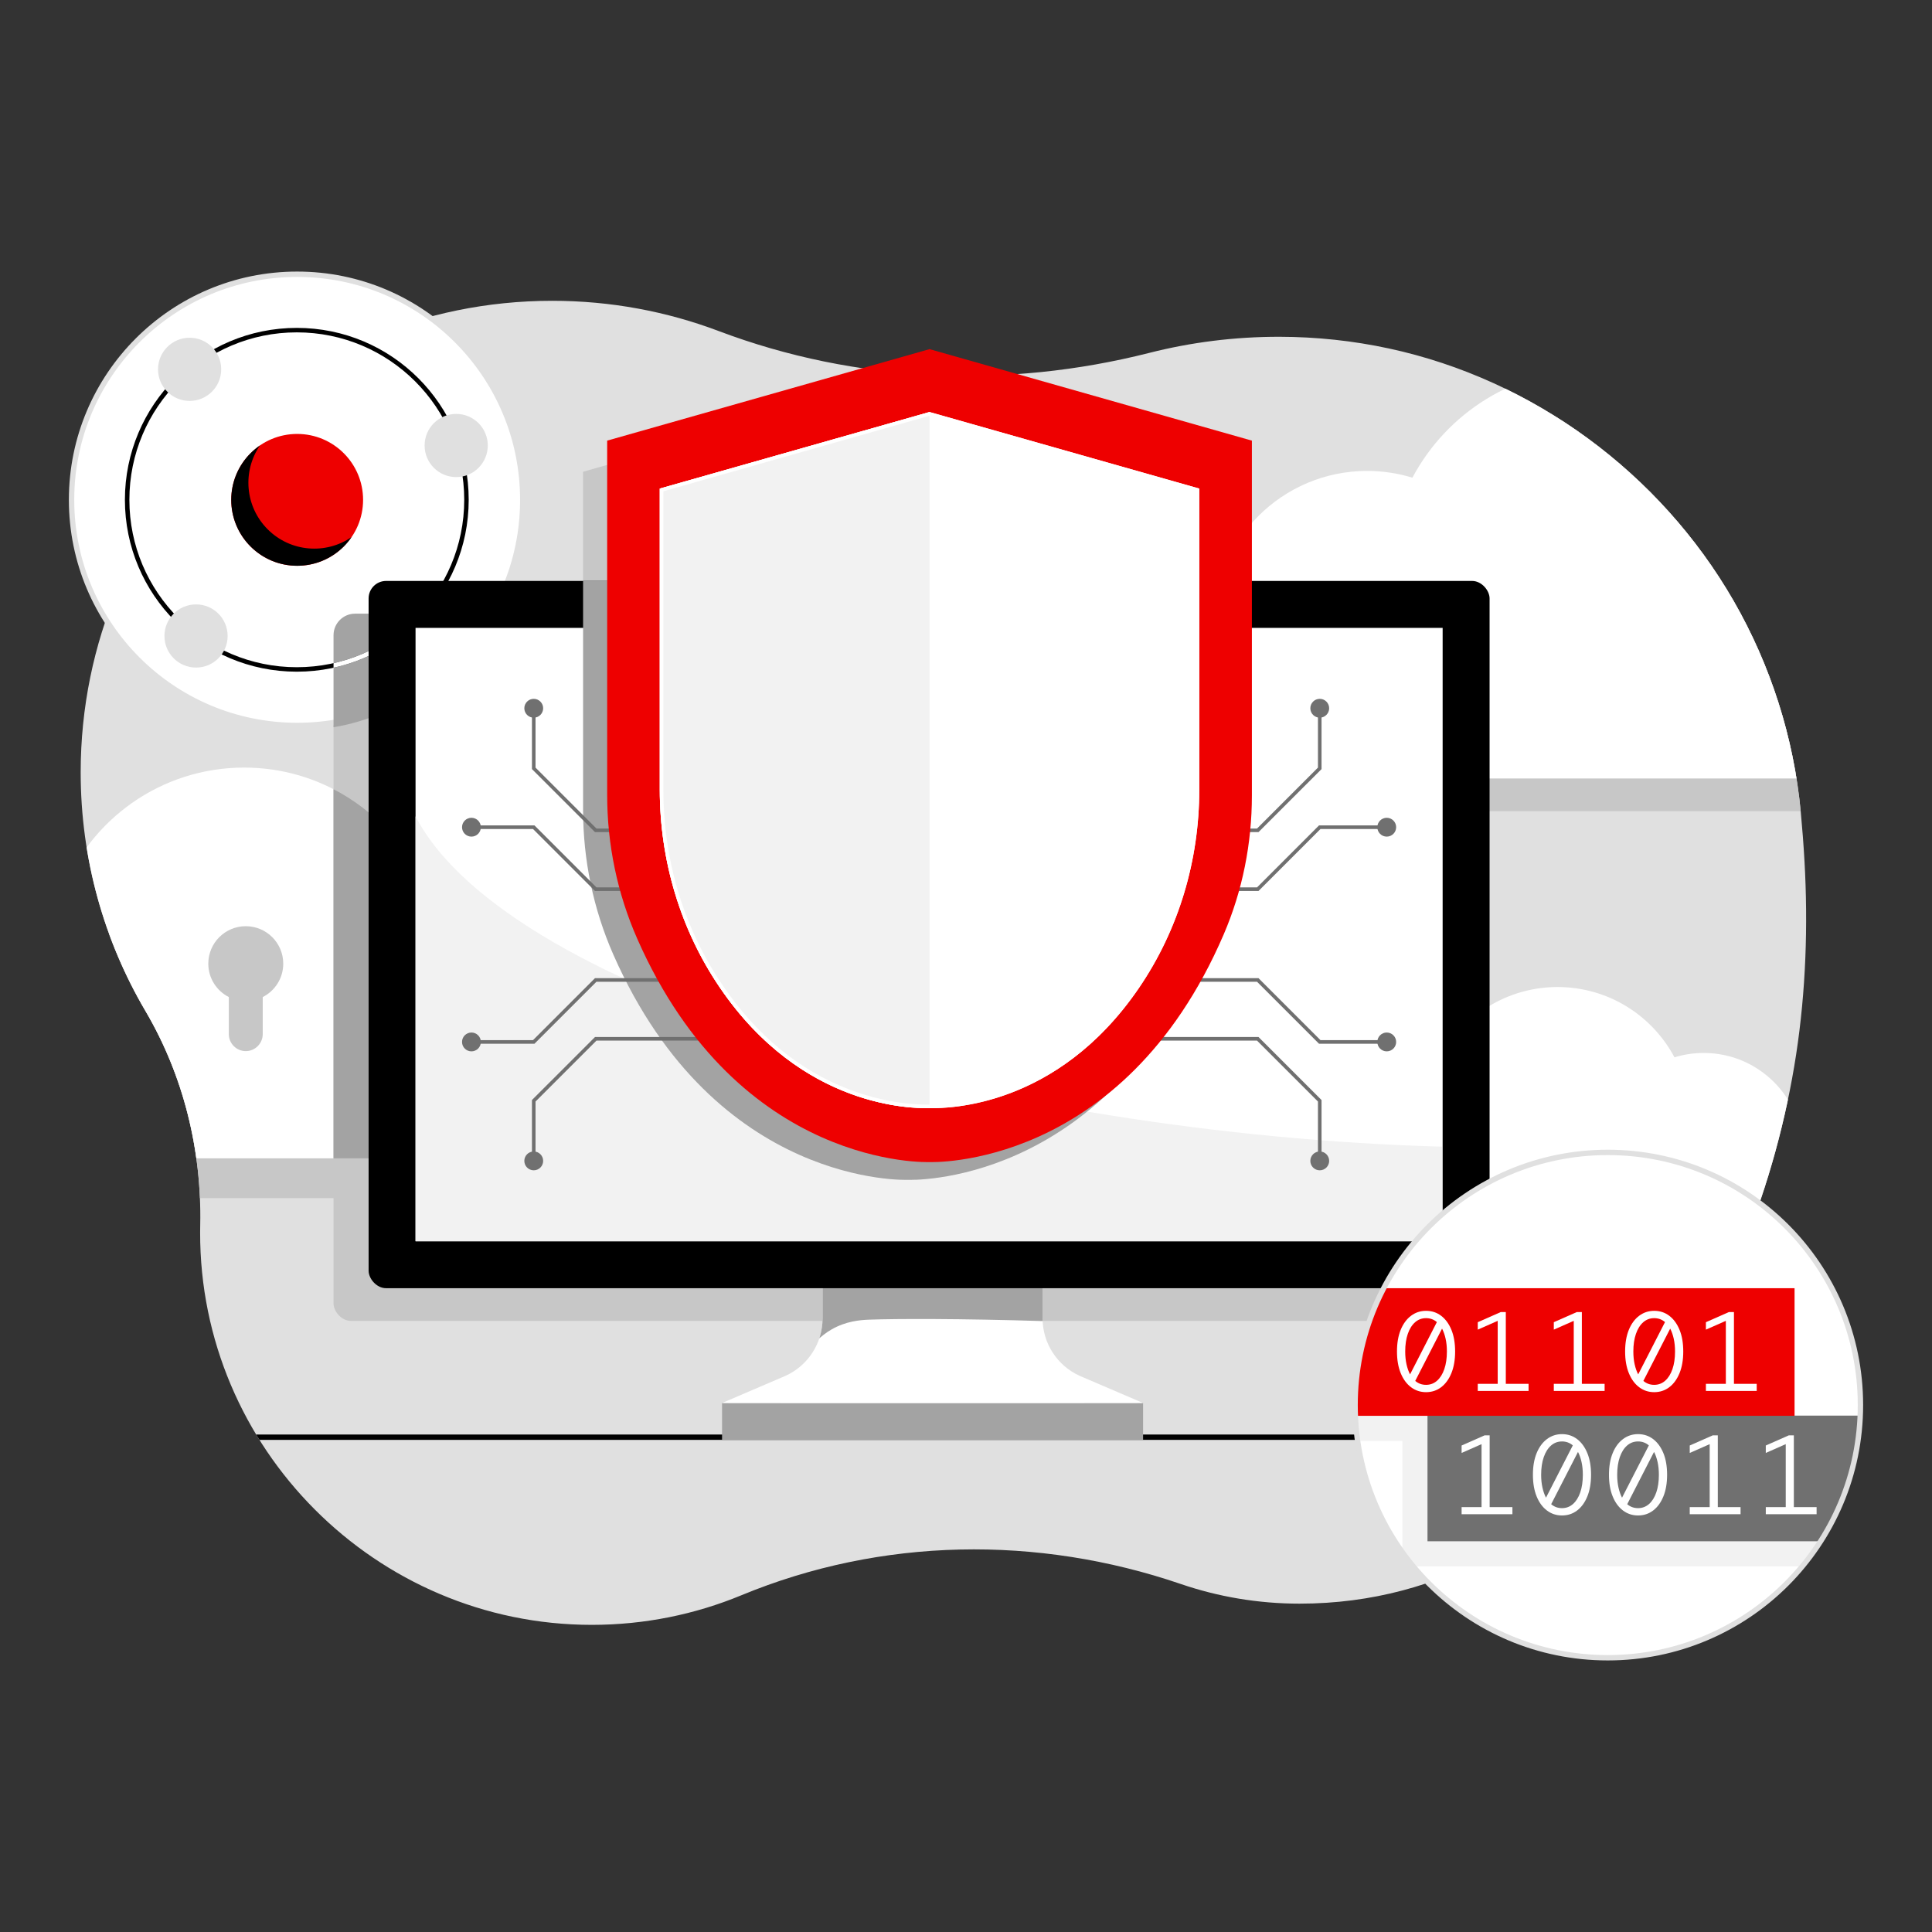 <?xml version="1.0" encoding="UTF-8"?><svg id="c" xmlns="http://www.w3.org/2000/svg" width="1080" height="1080" xmlns:xlink="http://www.w3.org/1999/xlink" viewBox="0 0 1080 1080"><rect x="0" y="0" width="1080" height="1080" fill="#333333" stroke="none"/><title>Security 2</title>
<desc>security, secure, private, privacy, clouds, lines, nodes, monitor, code</desc>
<defs><style>.bo,.bp,.bq,.br,.bs,.bt{fill:none;}.bo,.bq,.br,.bs,.bu{stroke-miterlimit:10;}.bo,.bu{stroke:#e0e0e0;}.bo,.bu,.bt{stroke-width:3px;}.bp,.bv,.bw,.bx,.by,.bz,.ca,.cb,.cc{stroke-width:0px;}.bq{stroke:#fff;}.bq,.br{stroke-width:2.5px;}.br,.bt{stroke:#000;}.bs{stroke:#707070;stroke-width:2px;}.cd{clip-path:url(#p);}.ce{clip-path:url(#j);}.cf{clip-path:url(#x);}.cg{clip-path:url(#f);}.ch{clip-path:url(#ag);}.ci{clip-path:url(#am);}.cj{clip-path:url(#bf);}.bu,.cb{fill:#fff;}.bw{fill:#f2f2f2;}.bx{fill:#707070;}.by{fill:#a3a3a3;}.bz{fill:#c7c7c7;}.ca{fill:#e0e0e0;}.cc{fill:#e00;}.bt{stroke-linecap:round;stroke-linejoin:round;}</style><clipPath id="f"><path id="g" class="bp" d="m1008.721,481.377c-.514-9.098-1.21-18.208-2.062-27.334-3.877-41.526-16.783-82.034-37.581-118.181-41.1-71.428-111.984-123.663-192.607-141.052-20.079-4.331-40.612-6.513-61.152-6.548-25.14-.042-49.542,3.082-72.832,8.996-79.705,20.239-163.816,16.836-240.75-12.209-28.935-10.924-60.296-16.902-93.056-16.902-145.573,0-263.584,118.01-263.584,263.584,0,48.683,13.202,94.279,36.219,133.411,21.28,36.181,31.474,77.646,30.605,119.612-.028,1.361-.044,2.726-.047,4.093-.285,120.672,98.259,219.459,218.931,219.459,29.616,0,57.856-5.881,83.619-16.539,78.293-32.39,165.524-33.683,245.701-6.284,20.805,7.11,43.117,10.968,66.335,10.968,161.883.002,255.774-164.898,277.567-306.839,5.472-35.642,6.727-72.271,4.695-108.237Z"/></clipPath><clipPath id="j"><path class="bp" d="m1008.721,481.377c-.514-9.098-1.21-18.208-2.062-27.334-3.877-41.526-16.783-82.034-37.581-118.181-41.1-71.428-111.984-123.663-192.607-141.052-20.079-4.331-40.612-6.513-61.152-6.548-25.14-.042-49.542,3.082-72.832,8.996-79.705,20.239-163.816,16.836-240.75-12.209-28.935-10.924-60.296-16.902-93.056-16.902-145.573,0-263.584,118.01-263.584,263.584,0,48.683,13.202,94.279,36.219,133.411,21.28,36.181,31.474,77.646,30.605,119.612-.028,1.361-.044,2.726-.047,4.093-.285,120.672,98.259,219.459,218.931,219.459,29.616,0,57.856-5.881,83.619-16.539,78.293-32.39,165.524-33.683,245.701-6.284,20.805,7.11,43.117,10.968,66.335,10.968,161.883.002,255.774-164.898,277.567-306.839,5.472-35.642,6.727-72.271,4.695-108.237Z"/></clipPath><clipPath id="p"><path class="bp" d="m257.07,483.488c-8.397,0-16.498,1.268-24.127,3.613-13.108-24.652-35.383-43.683-62.278-52.549v212.95h86.405c45.291,0,82.007-36.716,82.007-82.007s-36.716-82.007-82.007-82.007Z"/></clipPath><clipPath id="x"><path class="bp" d="m275.024,343.043h-76.527c-6.654,0-12.049,5.394-12.049,12.049v48.808c37.793-6.126,69.952-29.045,88.576-60.856Z"/></clipPath><clipPath id="ag"><path class="bp" d="m603.757,769.196c-12.739-5.663-20.948-18.296-20.948-32.237v-76.571h-122.981v76.571c0,13.941-8.209,26.574-20.948,32.237l-35.233,15.097,60.082.059h115.18l60.082-.059-35.233-15.097Z"/></clipPath><clipPath id="am"><rect class="bp" x="206.052" y="324.751" width="626.635" height="395.358" rx="9.769" ry="9.769"/></clipPath><clipPath id="bf"><circle id="bg" class="bp" cx="898.753" cy="785.446" r="141.247"/></clipPath></defs><path id="d" class="ca" d="m1008.721,481.377c-.514-9.098-1.21-18.208-2.062-27.334-3.877-41.526-16.783-82.034-37.581-118.181-41.1-71.428-111.984-123.663-192.607-141.052-20.079-4.331-40.612-6.513-61.152-6.548-25.14-.042-49.542,3.082-72.832,8.996-79.705,20.239-163.816,16.836-240.75-12.209-28.935-10.924-60.296-16.902-93.056-16.902-145.573,0-263.584,118.01-263.584,263.584,0,48.683,13.202,94.279,36.219,133.411,21.28,36.181,31.474,77.646,30.605,119.612-.028,1.361-.044,2.726-.047,4.093-.285,120.672,98.259,219.459,218.931,219.459,29.616,0,57.856-5.881,83.619-16.539,78.293-32.39,165.524-33.683,245.701-6.284,20.805,7.11,43.117,10.968,66.335,10.968,161.883.002,255.774-164.898,277.567-306.839,5.472-35.642,6.727-72.271,4.695-108.237Z"/><g id="e"><g class="cg"><path id="h" class="cb" d="m952.38,588.607c-5.688,0-11.175.859-16.342,2.447-12.43-23.376-37.023-39.3-65.346-39.3-31.504,0-58.391,19.702-69.056,47.45-20.135.67-37.272,13.169-44.668,30.78-2.816-.721-5.767-1.105-8.808-1.105-19.557,0-35.411,15.854-35.411,35.411s15.854,35.411,35.411,35.411c9.682,0,189.743,0,204.22,0,30.678,0,55.547-24.869,55.547-55.547s-24.869-55.547-55.547-55.547Z"/></g></g><g id="i"><g class="ce"><path id="k" class="bz" d="m787.995,281.542c8.802,0,17.292,1.329,25.289,3.787,19.235-36.174,57.293-60.815,101.121-60.815,48.752,0,90.358,30.489,106.862,73.428,31.158,1.037,57.678,20.378,69.122,47.632,4.358-1.116,8.925-1.711,13.631-1.711,30.263,0,54.797,24.533,54.797,54.797,0,30.264-24.534,54.797-54.797,54.797-14.982,0-293.623,0-316.025,0-47.473,0-85.958-38.485-85.958-85.958,0-47.473,38.484-85.958,85.958-85.958Z"/><g id="l"><path id="m" class="cb" d="m764.255,263.25c8.802,0,17.292,1.329,25.289,3.787,19.235-36.174,57.293-60.815,101.121-60.815,48.752,0,90.358,30.489,106.862,73.428,31.158,1.037,57.678,20.378,69.122,47.632,4.358-1.116,8.925-1.711,13.631-1.711,30.263,0,54.797,24.533,54.797,54.797,0,30.264-24.534,54.797-54.797,54.797-14.982,0-293.623,0-316.025,0-47.473,0-85.958-38.485-85.958-85.958,0-47.473,38.484-85.958,85.958-85.958Z"/></g><path id="n" class="bz" d="m293.776,505.731c-8.397,0-16.498,1.268-24.127,3.613-18.351-34.512-54.66-58.02-96.473-58.02-46.511,0-86.205,29.088-101.951,70.053-29.726.99-55.027,19.441-65.945,45.442-4.157-1.065-8.514-1.632-13.004-1.632-28.872,0-52.279,23.406-52.279,52.279s23.406,52.279,52.279,52.279h301.5c45.291,0,82.007-36.716,82.007-82.007s-36.716-82.007-82.007-82.007Z"/><path class="cb" d="m257.07,483.488c-8.397,0-16.498,1.268-24.127,3.613-18.351-34.512-54.66-58.02-96.473-58.02-46.511,0-86.205,29.088-101.951,70.053-29.726.99-55.027,19.441-65.945,45.442-4.157-1.065-8.514-1.632-13.004-1.632-28.872,0-52.279,23.406-52.279,52.279s23.406,52.279,52.279,52.279h301.5c45.291,0,82.007-36.716,82.007-82.007,0-45.291-36.716-82.007-82.007-82.007Z"/><rect id="o" class="bz" x="186.448" y="343.043" width="626.635" height="395.358" rx="9.769" ry="9.769"/><g class="cd"><rect class="by" x="186.448" y="343.043" width="626.635" height="395.358" rx="9.769" ry="9.769"/></g><line id="q" class="bt" x1="-72.402" y1="803.402" x2="1101.929" y2="803.402"/><path class="bz" d="m507.582,212.157l-181.634,51.55v188.989c0,27.887,5.708,55.505,16.949,81.025,57.432,130.393,164.685,125.817,164.685,125.817,0,0,108.599,4.633,165.757-128.28,10.62-24.695,15.877-51.364,15.877-78.246v-189.305s-181.634-51.55-181.634-51.55Z"/></g></g><g id="r"><path id="s" class="bz" d="m158.338,538.699c0-11.569-9.379-20.948-20.948-20.948s-20.948,9.379-20.948,20.948c0,8.155,4.67,15.204,11.472,18.665v20.738c0,5.212,4.264,9.477,9.477,9.477s9.477-4.264,9.477-9.477v-20.738c6.802-3.461,11.472-10.51,11.472-18.665Z"/></g><circle id="t" class="bu" cx="166.116" cy="279.423" r="126.116"/><path id="u" class="by" d="m275.024,343.043h-76.527c-6.654,0-12.049,5.394-12.049,12.049v51.432c37.793-6.126,69.952-31.669,88.576-63.48Z"/><circle id="v" class="br" cx="165.915" cy="279.385" r="94.841"/><g id="w"><g class="cf"><circle class="bq" cx="165.915" cy="279.385" r="94.841"/></g></g><g id="y"><circle id="z" class="ca" cx="105.996" cy="206.457" r="17.659"/><circle id="aa" class="ca" cx="109.588" cy="355.52" r="17.659"/><circle id="ab" class="ca" cx="255.016" cy="249.037" r="17.659"/><circle class="cc" cx="166.116" cy="279.423" r="36.851"/><path id="ac" class="bv" d="m149.643,295.896c-12.753-12.753-14.195-32.524-4.345-46.876-1.843,1.265-3.602,2.707-5.24,4.345-14.392,14.391-14.392,37.724,0,52.115,14.391,14.391,37.724,14.391,52.115,0,1.638-1.638,3.08-3.397,4.345-5.24-14.352,9.85-34.122,8.409-46.876-4.345Z"/></g><rect id="ad" class="by" x="403.637" y="784.293" width="235.353" height="20.58"/><path id="ae" class="cb" d="m603.757,769.196c-12.739-5.663-20.948-18.296-20.948-32.237v-76.571h-122.981v76.571c0,13.941-8.209,26.574-20.948,32.237l-35.233,15.097,60.082.059h115.18l60.082-.059-35.233-15.097Z"/><g id="af"><g class="ch"><path class="by" d="m583.144,716.162c-41.271.074-82.542.148-123.813.223-.022,5.579-.043,11.159-.065,16.738-.01,2.668-.492,4.791-1,7.138-.416,1.921-1.073,4.873-2.691,8.436-.826,1.82-2.095,4.222-4.027,6.821,2.53-3.606,6.762-8.598,13.319-12.364,7.922-4.55,15.665-5.263,21.035-5.456,15.369-.552,50.644-.637,97.53.806-.1-.758-.234-1.941-.306-3.396-.092-1.864-.035-3.253-.02-3.69.071-1.948.109-6.155.037-15.255Z"/></g></g><g id="ah"><rect id="ai" class="bv" x="206.052" y="324.751" width="626.635" height="395.358" rx="9.769" ry="9.769"/><rect id="aj" class="cb" x="347.931" y="235.355" width="342.876" height="574.152" transform="translate(1041.8 3.062) rotate(90)"/><path id="ak" class="bw" d="m232.293,456.344v237.524h573.813v-52.883c-243.829-6.681-521.259-83.409-573.813-184.641Z"/><g id="al"><g class="ci"><path id="an" class="by" d="m507.582,212.157l-181.634,51.55v188.989c0,27.887,5.708,55.505,16.949,81.025,57.432,130.393,164.685,125.817,164.685,125.817,0,0,108.599,4.633,165.757-128.28,10.62-24.695,15.877-51.364,15.877-78.246v-189.305s-181.634-51.55-181.634-51.55Z"/></g></g></g><g id="ao"><g id="ap"><polyline class="bs" points="298.366 395.918 298.366 429.515 333.013 464.161 519.369 464.161"/><path class="bx" d="m293.102,395.918c0-2.907,2.357-5.264,5.264-5.264s5.264,2.357,5.264,5.264-2.357,5.264-5.264,5.264-5.264-2.357-5.264-5.264Z"/></g><g id="aq"><polyline class="bs" points="519.369 497.058 333.013 497.058 298.366 462.411 263.544 462.411"/><path class="bx" d="m263.544,457.148c-2.907,0-5.264,2.357-5.264,5.264s2.357,5.264,5.264,5.264,5.264-2.357,5.264-5.264-2.357-5.264-5.264-5.264Z"/></g><g id="ar"><polyline class="bs" points="298.366 648.943 298.366 615.347 333.013 580.7 519.369 580.7"/><circle class="bx" cx="298.366" cy="648.943" r="5.264"/></g><g id="as"><polyline class="bs" points="519.369 547.803 333.013 547.803 298.366 582.45 263.544 582.45"/><path class="bx" d="m263.544,577.186c-2.907,0-5.264,2.357-5.264,5.264s2.357,5.264,5.264,5.264,5.264-2.357,5.264-5.264-2.357-5.264-5.264-5.264Z"/></g><g id="at"><polyline class="bs" points="737.748 395.918 737.748 429.515 703.101 464.161 519.369 464.161"/><path class="bx" d="m732.484,395.918c0-2.907,2.357-5.264,5.264-5.264s5.264,2.357,5.264,5.264-2.357,5.264-5.264,5.264-5.264-2.357-5.264-5.264Z"/></g><g id="au"><polyline class="bs" points="519.369 497.058 703.101 497.058 737.748 462.411 775.194 462.411"/><path class="bx" d="m775.194,467.675c2.907,0,5.264-2.357,5.264-5.264s-2.357-5.264-5.264-5.264-5.264,2.357-5.264,5.264,2.357,5.264,5.264,5.264Z"/></g><g id="av"><polyline class="bs" points="737.748 648.943 737.748 615.347 703.101 580.7 519.369 580.7"/><circle class="bx" cx="737.748" cy="648.943" r="5.264"/></g><g id="aw"><polyline class="bs" points="519.369 547.803 703.101 547.803 737.748 582.45 775.194 582.45"/><path class="bx" d="m775.194,587.713c2.907,0,5.264-2.357,5.264-5.264s-2.357-5.264-5.264-5.264-5.264,2.357-5.264,5.264,2.357,5.264,5.264,5.264Z"/></g></g><g id="ax"><path id="ay" class="cc" d="m519.613,195.169l-180.201,51.144v198.077c0,27.667,5.663,55.067,16.815,80.386,56.979,129.364,163.386,124.825,163.386,124.825,0,0,107.742,4.596,164.449-127.268,10.536-24.5,15.752-50.959,15.752-77.629v-198.391s-180.201-51.144-180.201-51.144Z"/><path id="az" class="cb" d="m519.613,619.49c-8.635,0-70.75.688-117.091-67.248-22.242-32.607-33.697-71.373-33.697-110.843v-168.279l150.788-42.795,150.786,42.795v168.278c0,39.47-11.454,78.235-33.695,110.842-46.339,67.934-108.449,67.25-117.091,67.25h0Z"/><path id="ba" class="bw" d="m519.613,230.325l-150.788,42.795v168.279c0,39.471,11.454,78.236,33.697,110.843,46.341,67.936,108.456,67.248,117.091,67.248h0V230.325Z"/><g id="bb"><path class="cb" d="m519.613,232.404l148.786,42.228v166.767c0,39.793-11.531,77.731-33.347,109.715-18.913,27.727-42.602,47.193-70.411,57.856-10.137,3.887-26.078,8.521-44.453,8.521h-.317s-.258-0-.258-0h-.259s-.318 0-.318 0c-18.374,0-34.315-4.634-44.452-8.521-27.808-10.664-51.498-30.128-70.41-57.854-21.817-31.983-33.349-69.922-33.349-109.716v-166.767l148.788-42.228m0-2.079l-150.788,42.795v168.279c0,39.471,11.454,78.236,33.697,110.843,45.422,66.588,105.998,67.248,116.514,67.248.213,0,.406-0.0.577-0.0.171,0,.362 0.0.575 0,10.518,0,71.095-.659,116.517-67.25,22.241-32.607,33.695-71.372,33.695-110.842v-168.278l-150.786-42.795h0Z"/></g></g><g id="bc"><circle id="bd" class="cb" cx="898.753" cy="785.446" r="141.247"/><g id="be"><g class="cj"><polygon id="bh" class="bw" points="989.127 800.503 989.127 729.793 727.853 729.793 727.853 805.498 783.937 805.498 783.937 875.621 1113.747 875.621 1113.747 800.503 989.127 800.503"/><rect id="bi" class="bx" x="797.98" y="791.329" width="329.811" height="70.248"/><rect id="bj" class="cc" x="741.896" y="720.109" width="261.274" height="71.345"/><g id="bk"><g id="bl"><path class="cb" d="m817.049,846.463v-3.968h11.147v-35.206l-11.147,4.913v-4.157l12.847-5.668h2.834v40.118h12.722v3.968h-28.404Z"/><path class="cb" d="m873.163,847.155c-3.15,0-5.952-.923-8.408-2.77-2.457-1.848-4.377-4.472-5.764-7.873-1.385-3.4-2.078-7.432-2.078-12.092,0-4.701.693-8.744,2.078-12.123,1.386-3.379,3.306-5.992,5.764-7.84,2.456-1.848,5.258-2.772,8.408-2.772,3.19,0,6.003.924,8.439,2.772,2.434,1.848,4.346,4.462,5.731,7.84,1.385,3.38,2.078,7.422,2.078,12.123,0,4.66-.693,8.692-2.078,12.092s-3.297,6.025-5.731,7.873c-2.436,1.848-5.249,2.77-8.439,2.77Zm-11.651-22.735c0,2.604.241,4.987.724,7.149.482,2.162,1.143,4.041,1.984,5.636l14.989-29.222c-1.722-1.47-3.738-2.204-6.045-2.204-2.352,0-4.399.766-6.141,2.298-1.743,1.533-3.097,3.696-4.063,6.486-.966,2.793-1.448,6.078-1.448,9.857Zm11.651,18.642c2.35,0,4.398-.766,6.139-2.299,1.742-1.532,3.097-3.694,4.063-6.486.965-2.792,1.448-6.078,1.448-9.857,0-2.603-.242-4.986-.724-7.148-.483-2.162-1.144-4.041-1.984-5.637l-14.989,29.223c1.721,1.47,3.736,2.204,6.047,2.204Z"/><path class="cb" d="m915.673,847.155c-3.15,0-5.952-.923-8.408-2.77-2.457-1.848-4.377-4.472-5.764-7.873-1.385-3.4-2.078-7.432-2.078-12.092,0-4.701.693-8.744,2.078-12.123,1.386-3.379,3.306-5.992,5.764-7.84,2.456-1.848,5.258-2.772,8.408-2.772,3.19,0,6.003.924,8.439,2.772,2.434,1.848,4.346,4.462,5.731,7.84,1.385,3.38,2.078,7.422,2.078,12.123,0,4.66-.693,8.692-2.078,12.092s-3.297,6.025-5.731,7.873c-2.436,1.848-5.249,2.77-8.439,2.77Zm-11.651-22.735c0,2.604.241,4.987.724,7.149.482,2.162,1.143,4.041,1.984,5.636l14.989-29.222c-1.722-1.47-3.738-2.204-6.045-2.204-2.352,0-4.399.766-6.141,2.298-1.743,1.533-3.097,3.696-4.063,6.486-.966,2.793-1.448,6.078-1.448,9.857Zm11.651,18.642c2.35,0,4.398-.766,6.139-2.299,1.742-1.532,3.097-3.694,4.063-6.486.965-2.792,1.448-6.078,1.448-9.857,0-2.603-.242-4.986-.724-7.148-.483-2.162-1.144-4.041-1.984-5.637l-14.989,29.223c1.721,1.47,3.736,2.204,6.047,2.204Z"/><path class="cb" d="m944.579,846.463v-3.968h11.147v-35.206l-11.147,4.913v-4.157l12.847-5.668h2.834v40.118h12.722v3.968h-28.404Z"/><path class="cb" d="m987.09,846.463v-3.968h11.147v-35.206l-11.147,4.913v-4.157l12.847-5.668h2.834v40.118h12.722v3.968h-28.404Z"/></g><g id="bm"><path class="cb" d="m797.173,778.229c-3.15,0-5.952-.923-8.408-2.77-2.457-1.848-4.377-4.472-5.764-7.873-1.385-3.4-2.078-7.432-2.078-12.092,0-4.701.693-8.744,2.078-12.123,1.386-3.379,3.306-5.992,5.764-7.84,2.456-1.848,5.258-2.772,8.408-2.772,3.19,0,6.003.924,8.439,2.772,2.434,1.848,4.346,4.462,5.731,7.84,1.385,3.38,2.078,7.422,2.078,12.123,0,4.66-.693,8.692-2.078,12.092-1.385,3.4-3.297,6.025-5.731,7.873-2.436,1.848-5.249,2.77-8.439,2.77Zm-11.651-22.735c0,2.604.241,4.987.724,7.149.482,2.162,1.143,4.041,1.984,5.636l14.989-29.222c-1.722-1.47-3.738-2.204-6.045-2.204-2.352,0-4.399.766-6.141,2.298-1.743,1.533-3.097,3.696-4.063,6.486-.966,2.793-1.448,6.078-1.448,9.857Zm11.651,18.642c2.35,0,4.398-.766,6.139-2.299,1.742-1.532,3.097-3.694,4.063-6.486.965-2.792,1.448-6.078,1.448-9.857,0-2.603-.242-4.986-.724-7.148-.483-2.162-1.144-4.041-1.984-5.637l-14.989,29.223c1.721,1.47,3.736,2.204,6.047,2.204Z"/><path class="cb" d="m826.079,777.537v-3.968h11.147v-35.206l-11.147,4.913v-4.157l12.847-5.668h2.834v40.118h12.722v3.968h-28.404Z"/><path class="cb" d="m868.589,777.537v-3.968h11.147v-35.206l-11.147,4.913v-4.157l12.847-5.668h2.834v40.118h12.722v3.968h-28.404Z"/><path class="cb" d="m924.703,778.229c-3.15,0-5.952-.923-8.408-2.77-2.457-1.848-4.377-4.472-5.764-7.873-1.385-3.4-2.078-7.432-2.078-12.092,0-4.701.693-8.744,2.078-12.123,1.386-3.379,3.306-5.992,5.764-7.84,2.456-1.848,5.258-2.772,8.408-2.772,3.19,0,6.003.924,8.439,2.772,2.434,1.848,4.346,4.462,5.731,7.84,1.385,3.38,2.078,7.422,2.078,12.123,0,4.66-.693,8.692-2.078,12.092s-3.297,6.025-5.731,7.873c-2.436,1.848-5.249,2.77-8.439,2.77Zm-11.651-22.735c0,2.604.241,4.987.724,7.149.482,2.162,1.143,4.041,1.984,5.636l14.989-29.222c-1.722-1.47-3.738-2.204-6.045-2.204-2.352,0-4.399.766-6.141,2.298-1.743,1.533-3.097,3.696-4.063,6.486-.966,2.793-1.448,6.078-1.448,9.857Zm11.651,18.642c2.35,0,4.398-.766,6.139-2.299,1.742-1.532,3.097-3.694,4.063-6.486.965-2.792,1.448-6.078,1.448-9.857,0-2.603-.242-4.986-.724-7.148-.483-2.162-1.144-4.041-1.984-5.637l-14.989,29.223c1.721,1.47,3.736,2.204,6.047,2.204Z"/><path class="cb" d="m953.61,777.537v-3.968h11.147v-35.206l-11.147,4.913v-4.157l12.847-5.668h2.834v40.118h12.722v3.968h-28.404Z"/></g></g></g></g><circle id="bn" class="bo" cx="898.753" cy="785.446" r="141.247"/></g></svg>